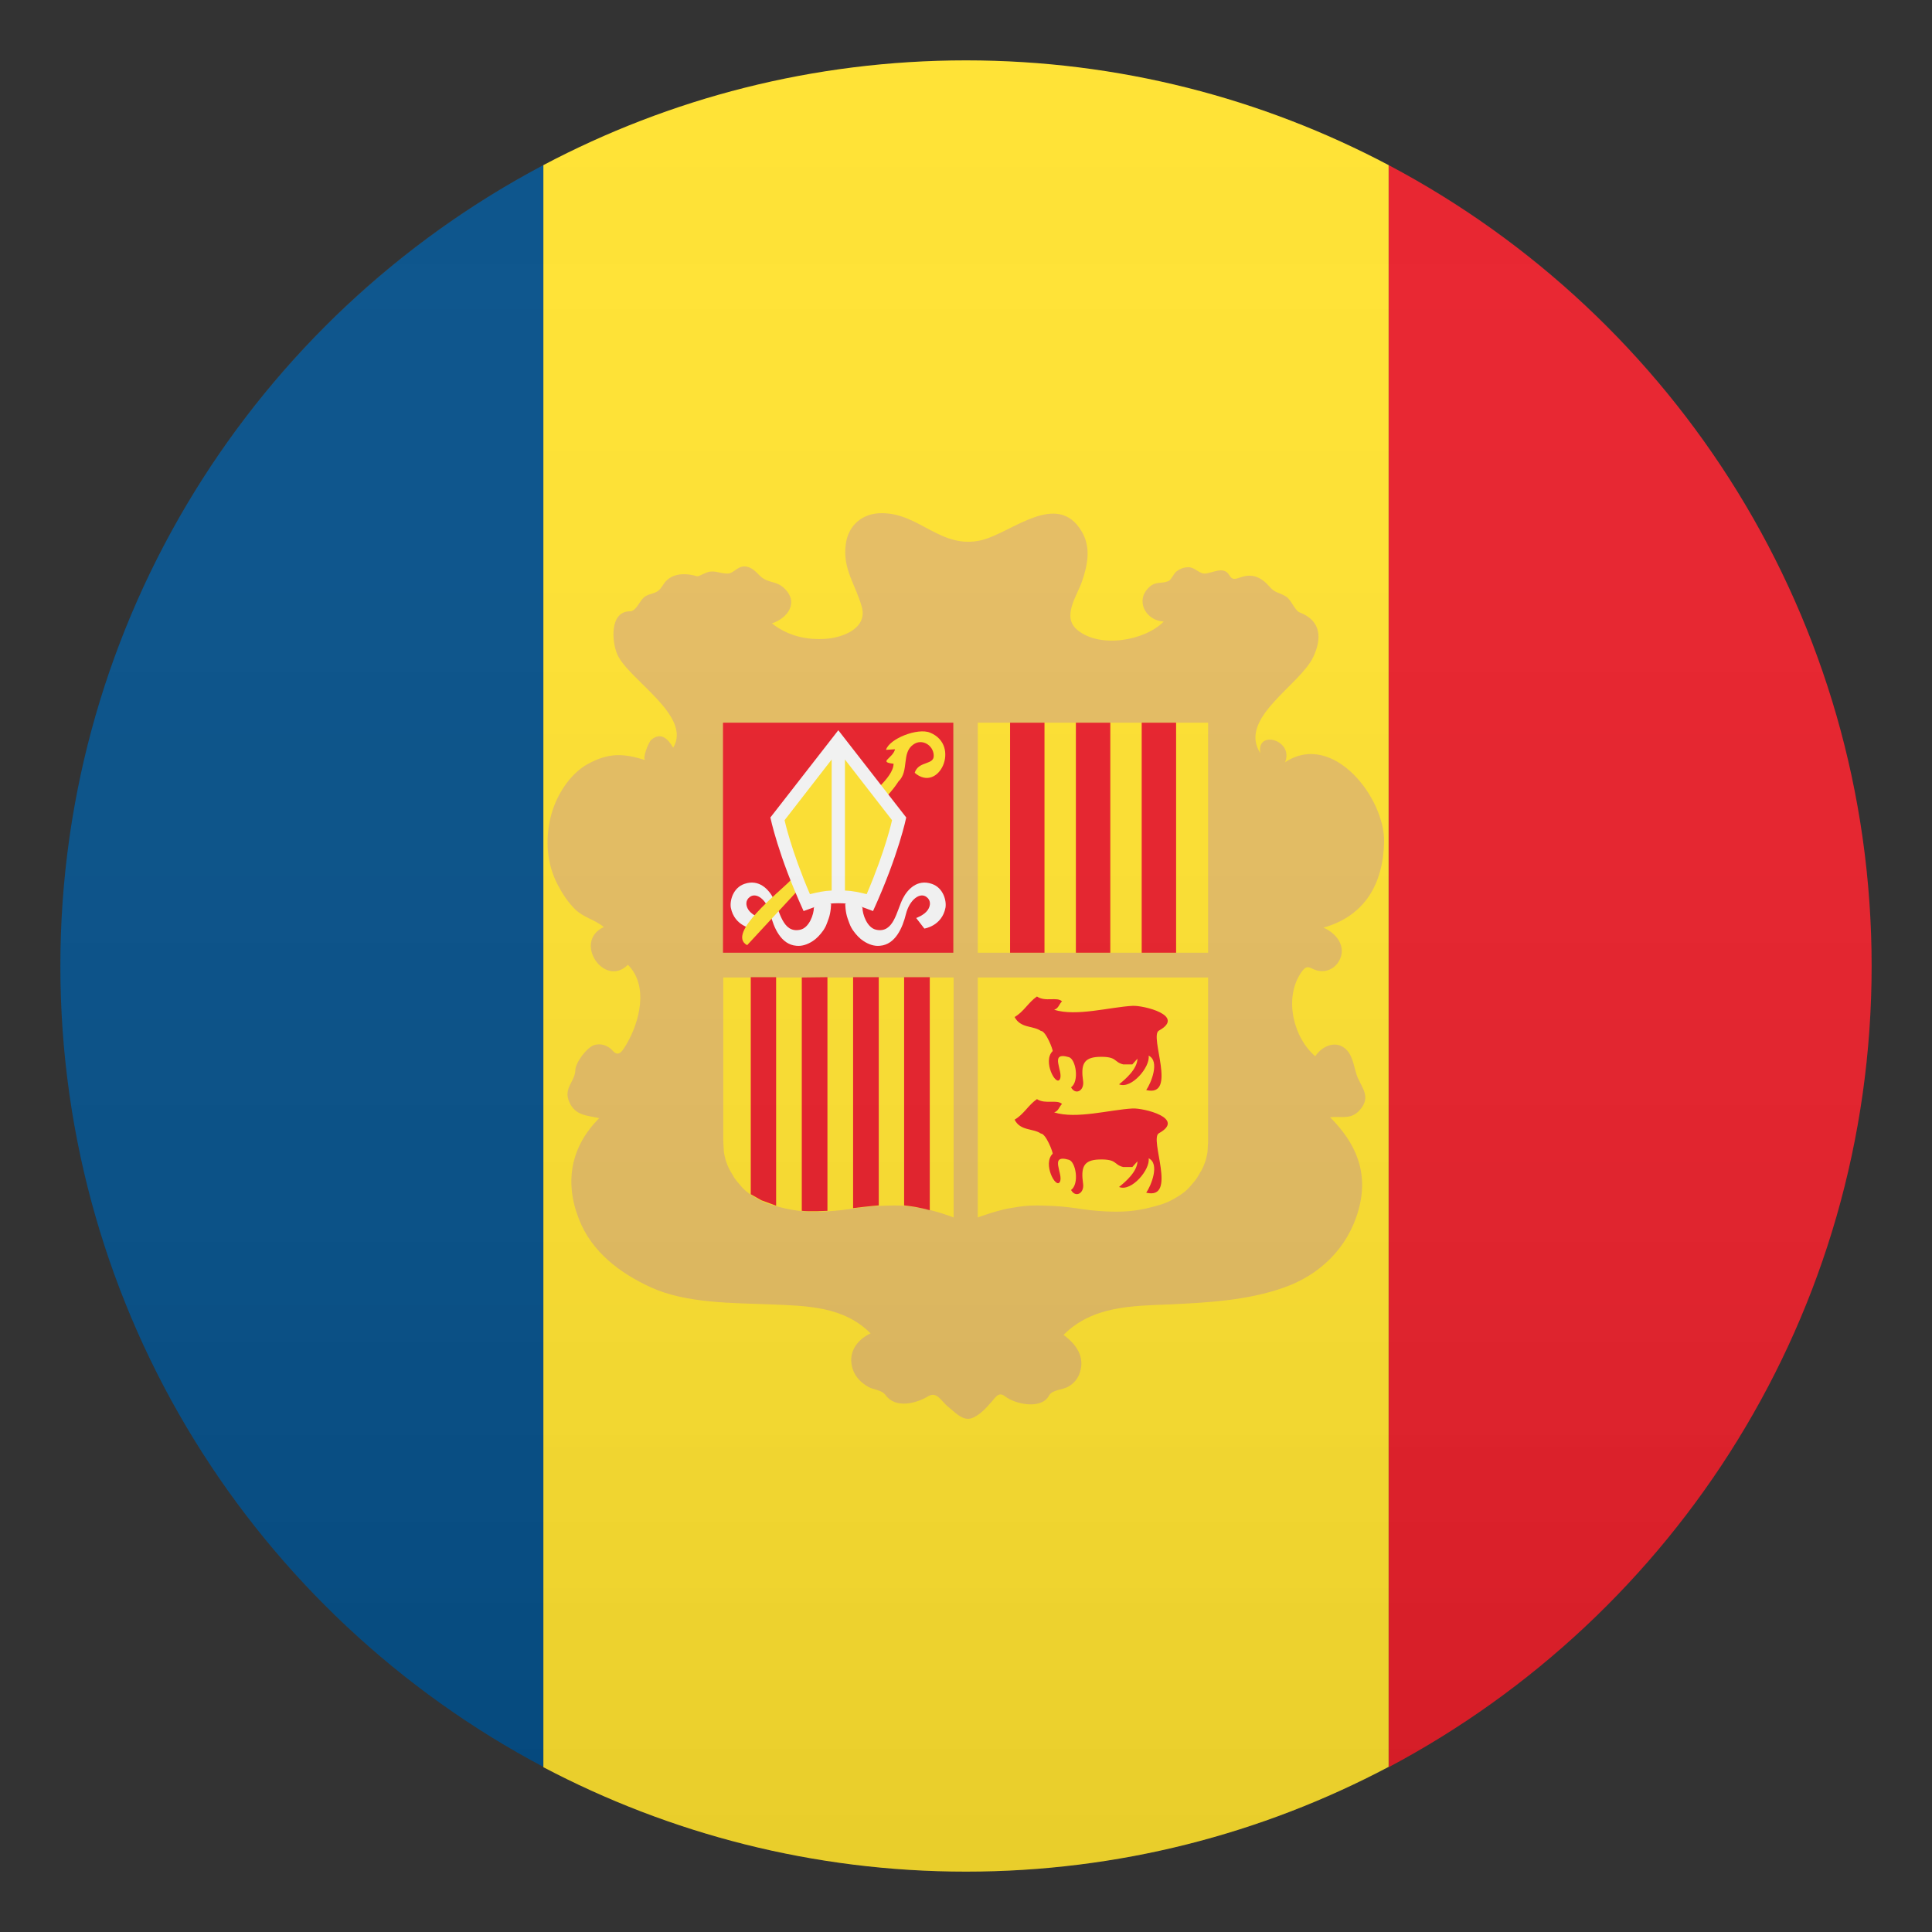 <?xml version="1.0" encoding="utf-8"?>
<!-- Generator: Adobe Illustrator 21.0.0, SVG Export Plug-In . SVG Version: 6.00 Build 0)  -->
<svg version="1.1" id="Layer_1" xmlns="http://www.w3.org/2000/svg" xmlns:xlink="http://www.w3.org/1999/xlink" x="0px" y="0px"
	 width="64px" height="64px" viewBox="0 0 64 64" enable-background="new 0 0 64 64" xml:space="preserve">
<rect x="0" y="0" width="64" height="64" fill="#333333" stroke="none"/>
<path fill="#014D87" d="M2,32c0,11.51,6.49,21.5,16,26.53V5.47C8.49,10.5,2,20.49,2,32z"/>
<path fill="#E81C27" d="M62,32c0-11.51-6.49-21.5-16-26.53v53.07C55.51,53.5,62,43.51,62,32z"/>
<path fill="#FFE12C" d="M32,2c-5.06,0-9.82,1.26-14,3.47v53.07C22.18,60.74,26.94,62,32,62c5.06,0,9.82-1.26,14-3.47V5.47
	C41.82,3.26,37.06,2,32,2z"/>
<path fill="#E5BC5E" d="M29.22,17c1.25,0,1.96,1.22,3.31,0.89c0.99-0.25,2.49-1.65,3.3-0.29c0.32,0.54,0.2,1.11,0.01,1.67
	c-0.17,0.48-0.67,1.16-0.16,1.59c0.74,0.63,2.24,0.37,2.87-0.27c-0.6-0.03-0.96-0.7-0.48-1.14c0.22-0.21,0.44-0.1,0.65-0.21
	c0.09-0.05,0.16-0.24,0.25-0.31c0.12-0.09,0.25-0.14,0.4-0.14c0.21,0,0.35,0.21,0.53,0.21c0.25,0,0.63-0.27,0.82,0.05
	c0.13,0.23,0.29,0.08,0.5,0.04c0.34-0.08,0.62,0.09,0.83,0.34c0.19,0.22,0.3,0.18,0.55,0.33c0.18,0.11,0.29,0.47,0.46,0.53
	c0.7,0.27,0.74,0.85,0.44,1.48c-0.44,0.93-2.5,2.03-1.75,3.18c-0.14-0.79,1.12-0.44,0.82,0.3c1.59-1.05,3.31,1.19,3.28,2.64
	c-0.03,1.38-0.63,2.45-2.01,2.84c0.43,0.18,0.78,0.63,0.52,1.1c-0.11,0.2-0.32,0.34-0.56,0.34c-0.41,0-0.45-0.34-0.72,0.08
	c-0.54,0.83-0.24,2.12,0.49,2.74c0.22-0.34,0.7-0.56,1.04-0.21c0.23,0.24,0.25,0.65,0.37,0.93c0.16,0.35,0.41,0.63,0.1,1.02
	c-0.3,0.38-0.62,0.24-1.02,0.28c0.86,0.86,1.29,1.84,0.94,3.08c-0.35,1.25-1.28,2.15-2.49,2.57c-1.2,0.42-2.5,0.49-3.75,0.55
	c-1.27,0.05-2.57,0.05-3.53,1.01c0.41,0.3,0.72,0.72,0.54,1.25c-0.06,0.19-0.19,0.35-0.36,0.45c-0.19,0.13-0.54,0.1-0.66,0.31
	c-0.25,0.47-1.11,0.29-1.45,0.03c-0.24-0.19-0.33,0.06-0.52,0.25C32.64,46.68,32.32,47,32.07,47c-0.25,0-0.46-0.24-0.64-0.38
	c-0.25-0.19-0.38-0.54-0.68-0.37c-0.39,0.24-1.08,0.42-1.41-0.03c-0.14-0.19-0.39-0.17-0.58-0.28c-0.23-0.13-0.43-0.33-0.51-0.58
	c-0.18-0.53,0.12-0.97,0.59-1.19c-0.9-0.9-2.11-0.91-3.3-0.96c-1.27-0.05-2.82-0.03-3.99-0.57c-1.02-0.47-1.95-1.17-2.37-2.25
	c-0.49-1.24-0.27-2.41,0.67-3.35c-0.4-0.09-0.79-0.08-0.99-0.53c-0.21-0.47,0.19-0.67,0.2-1.07c0.01-0.25,0.38-0.74,0.62-0.82
	c0.22-0.07,0.46,0.01,0.61,0.18c0.21,0.24,0.33,0.01,0.47-0.22c0.42-0.72,0.74-1.92,0.04-2.62c-0.78,0.78-1.83-0.77-0.8-1.25
	c-0.28-0.24-0.66-0.31-0.94-0.58c-0.24-0.23-0.44-0.54-0.59-0.83c-0.36-0.69-0.41-1.48-0.23-2.23c0.16-0.67,0.61-1.42,1.23-1.76
	c0.71-0.39,1.2-0.35,1.91-0.13c-0.12-0.04,0.11-0.6,0.19-0.67c0.33-0.28,0.57-0.02,0.73,0.26c0.64-1.06-1.48-2.25-1.85-3.09
	c-0.18-0.4-0.27-1.43,0.42-1.43c0.2,0,0.31-0.33,0.46-0.46c0.14-0.12,0.32-0.11,0.46-0.21c0.12-0.08,0.18-0.24,0.28-0.34
	c0.2-0.2,0.47-0.24,0.74-0.21c0.39,0.05,0.19,0.12,0.54-0.04c0.3-0.14,0.45,0.01,0.75,0.01c0.23,0,0.35-0.31,0.67-0.22
	c0.25,0.07,0.34,0.28,0.54,0.4c0.21,0.12,0.44,0.1,0.64,0.28c0.54,0.48,0.15,1.02-0.38,1.19c0.52,0.41,1.14,0.56,1.8,0.51
	c0.54-0.04,1.37-0.34,1.18-1.05c-0.21-0.76-0.65-1.26-0.53-2.1C28.11,17.38,28.59,16.99,29.22,17C30.34,17,29.22,17,29.22,17z"/>
<rect x="23.95" y="23.94" fill="#E81C27" width="7.63" height="7.62"/>
<path fill="#F5F5F5" d="M27.53,29.94c0,0,0,0.27-0.08,0.49c-0.09,0.25-0.09,0.25-0.17,0.38c-0.11,0.16-0.24,0.29-0.35,0.36
	c-0.18,0.12-0.37,0.18-0.55,0.16c-0.51-0.04-0.75-0.6-0.86-1.05c-0.12-0.48-0.47-0.74-0.69-0.56c-0.13,0.1-0.14,0.27-0.03,0.43
	c0.12,0.17,0.38,0.26,0.38,0.26l-0.27,0.35c0,0-0.58-0.08-0.7-0.69c-0.04-0.23,0.07-0.66,0.45-0.79c0.49-0.17,0.81,0.19,0.96,0.48
	c0.21,0.41,0.3,1.16,0.88,1.04c0.31-0.06,0.46-0.52,0.46-0.73l0.23-0.25L27.53,29.94L27.53,29.94z"/>
<path fill="#F5F5F5" d="M28,29.94c0,0,0,0.27,0.08,0.49c0.09,0.25,0.09,0.25,0.17,0.38c0.11,0.16,0.24,0.29,0.35,0.36
	c0.18,0.12,0.37,0.18,0.55,0.16c0.51-0.04,0.75-0.6,0.86-1.05c0.12-0.48,0.47-0.74,0.69-0.56c0.13,0.1,0.14,0.27,0.03,0.43
	c-0.12,0.17-0.38,0.26-0.38,0.26l0.27,0.35c0,0,0.58-0.08,0.7-0.69c0.04-0.23-0.07-0.66-0.45-0.79c-0.49-0.17-0.81,0.19-0.96,0.48
	c-0.21,0.41-0.3,1.16-0.88,1.04c-0.31-0.06-0.46-0.52-0.46-0.73l-0.23-0.25L28,29.94L28,29.94L28,29.94z"/>
<path fill="#FFE12C" d="M28.45,26.7c0.28-0.31,1.15-0.93,1.15-1.4c-0.52-0.06-0.03-0.17,0.05-0.48c-0.1,0.01-0.2,0.01-0.3,0.02
	c0.11-0.37,1.05-0.74,1.46-0.57c1.03,0.42,0.29,2.02-0.51,1.33c0.13-0.41,0.66-0.24,0.63-0.59c-0.02-0.33-0.39-0.55-0.67-0.35
	c-0.41,0.28-0.13,0.88-0.5,1.23c-0.33,0.52-0.88,0.95-1.3,1.41c-1.24,1.34-2.47,2.67-3.71,4.01c-0.71-0.38,1.08-1.77,1.42-2.13
	C26.92,28.36,27.69,27.53,28.45,26.7z"/>
<path fill="#F5F5F5" d="M25.52,27.08c0,0,0.25,1.24,1.1,3.1c0.43-0.16,0.69-0.26,1.15-0.26c0.46,0,0.71,0.09,1.15,0.26
	c0.85-1.86,1.1-3.1,1.1-3.1l-2.25-2.89L25.52,27.08z"/>
<path fill="#FFE12C" d="M27.99,25.16l1.56,2.01c0,0-0.21,0.98-0.84,2.45c-0.25-0.06-0.46-0.11-0.72-0.12L27.99,25.16z"/>
<path fill="#FFE12C" d="M27.55,25.16l-1.56,2.01c0,0,0.21,0.98,0.84,2.45c0.25-0.06,0.46-0.11,0.72-0.12L27.55,25.16z"/>
<rect x="32.39" y="23.94" fill="#FFE12C" width="7.63" height="7.62"/>
<rect x="33.46" y="23.94" fill="#E81C27" width="1.14" height="7.62"/>
<rect x="35.64" y="23.94" fill="#E81C27" width="1.14" height="7.62"/>
<rect x="37.82" y="23.94" fill="#E81C27" width="1.14" height="7.62"/>
<path fill="#FFE12C" d="M23.98,38.16c0.02,0.14,0.07,0.37,0.2,0.61c0.14,0.22,0.09,0.21,0.4,0.56c0.15,0.17,0.39,0.32,0.58,0.42
	c0.19,0.1,0.33,0.15,0.64,0.23c0.6,0.16,1.03,0.17,1.54,0.15c0.4-0.02,0.7-0.06,0.95-0.1c0.36-0.05,0.63-0.08,1.03-0.09
	c0.2-0.01,0.39-0.01,0.57,0c0.22,0.01,0.44,0.05,0.68,0.09c0.51,0.1,1.02,0.3,1.02,0.3l0-7.95l-7.63,0v5.44L23.98,38.16L23.98,38.16
	z"/>
<polygon fill="#E81C27" points="24.87,39.56 25.22,39.76 25.71,39.94 25.71,32.37 24.87,32.37 "/>
<path fill="#E81C27" d="M29.11,39.9l0-7.53h-0.85v7.65c0,0,0.58-0.07,0.85-0.09L29.11,39.9z"/>
<path fill="#E81C27" d="M30.8,32.37h-0.85v7.56c0.28,0.03,0.56,0.08,0.85,0.16L30.8,32.37z"/>
<path fill="#E81C27" d="M27.41,32.37v7.74c-0.01,0-0.57,0.03-0.85,0l0-7.73L27.41,32.37z"/>
<path fill="#FFE12C" d="M40,38.16c-0.02,0.14-0.07,0.37-0.2,0.61c-0.14,0.22-0.09,0.21-0.4,0.56c-0.15,0.17-0.39,0.32-0.58,0.42
	c-0.19,0.1-0.33,0.15-0.64,0.23c-0.6,0.16-1.03,0.17-1.54,0.15c-0.4-0.02-0.7-0.06-0.95-0.1c-0.36-0.05-0.63-0.08-1.03-0.09
	c-0.2-0.01-0.39-0.01-0.57,0c-0.22,0.01-0.44,0.05-0.68,0.09c-0.5,0.1-1.02,0.3-1.02,0.3l0-7.95l7.63,0v5.44L40,38.16z"/>
<path fill="#E81C27" d="M34.35,33.01c-0.29,0.2-0.43,0.5-0.74,0.68c0.2,0.38,0.61,0.28,0.87,0.46c0.17,0,0.41,0.64,0.39,0.67
	c-0.34,0.33,0.11,1.18,0.24,0.93c0.13-0.25-0.38-0.93,0.3-0.73c0.23,0.07,0.35,0.8,0.07,1c0.15,0.27,0.44,0.11,0.4-0.2
	c-0.08-0.55,0.01-0.79,0.52-0.81c0.62-0.02,0.48,0.17,0.81,0.25l0.3,0l0.17-0.19c-0.01,0.35-0.4,0.68-0.61,0.85
	c0.41,0.17,1.04-0.58,0.98-0.95c0.38,0.18,0.08,0.91-0.08,1.14c1.05,0.25,0.09-1.79,0.42-1.97c0.9-0.5-0.52-0.84-0.87-0.82
	c-0.76,0.04-1.86,0.36-2.6,0.13c0.15-0.05,0.16-0.18,0.26-0.28C35.01,33.01,34.63,33.2,34.35,33.01z M34.53,34.12"/>
<path fill="#E81C27" d="M34.35,36.41c-0.29,0.2-0.43,0.5-0.74,0.68c0.19,0.38,0.61,0.28,0.87,0.46c0.17,0,0.41,0.64,0.39,0.67
	c-0.34,0.33,0.11,1.18,0.24,0.93c0.13-0.25-0.38-0.93,0.3-0.73c0.23,0.07,0.35,0.8,0.07,1c0.15,0.27,0.44,0.11,0.4-0.2
	c-0.08-0.55,0.01-0.79,0.52-0.81c0.62-0.02,0.48,0.17,0.81,0.25l0.3,0l0.17-0.19c-0.01,0.35-0.4,0.68-0.61,0.85
	c0.41,0.17,1.04-0.58,0.98-0.95c0.38,0.18,0.08,0.91-0.08,1.14c1.05,0.25,0.09-1.79,0.42-1.97c0.9-0.5-0.52-0.84-0.87-0.82
	c-0.76,0.04-1.86,0.36-2.6,0.13c0.15-0.05,0.16-0.18,0.26-0.28C35.01,36.41,34.63,36.59,34.35,36.41z M34.53,37.51"/>
<linearGradient id="SVGID_1_" gradientUnits="userSpaceOnUse" x1="32" y1="62" x2="32" y2="2">
	<stop  offset="0" style="stop-color:#1A1A1A"/>
	<stop  offset="0.102" style="stop-color:#393939;stop-opacity:0.949"/>
	<stop  offset="0.347" style="stop-color:#7F7F7F;stop-opacity:0.826"/>
	<stop  offset="0.569" style="stop-color:#B6B6B6;stop-opacity:0.716"/>
	<stop  offset="0.758" style="stop-color:#DEDEDE;stop-opacity:0.621"/>
	<stop  offset="0.908" style="stop-color:#F6F6F6;stop-opacity:0.546"/>
	<stop  offset="1" style="stop-color:#FFFFFF;stop-opacity:0.5"/>
</linearGradient>
<circle opacity="0.1" fill="url(#SVGID_1_)" cx="32" cy="32" r="30"/>
</svg>
